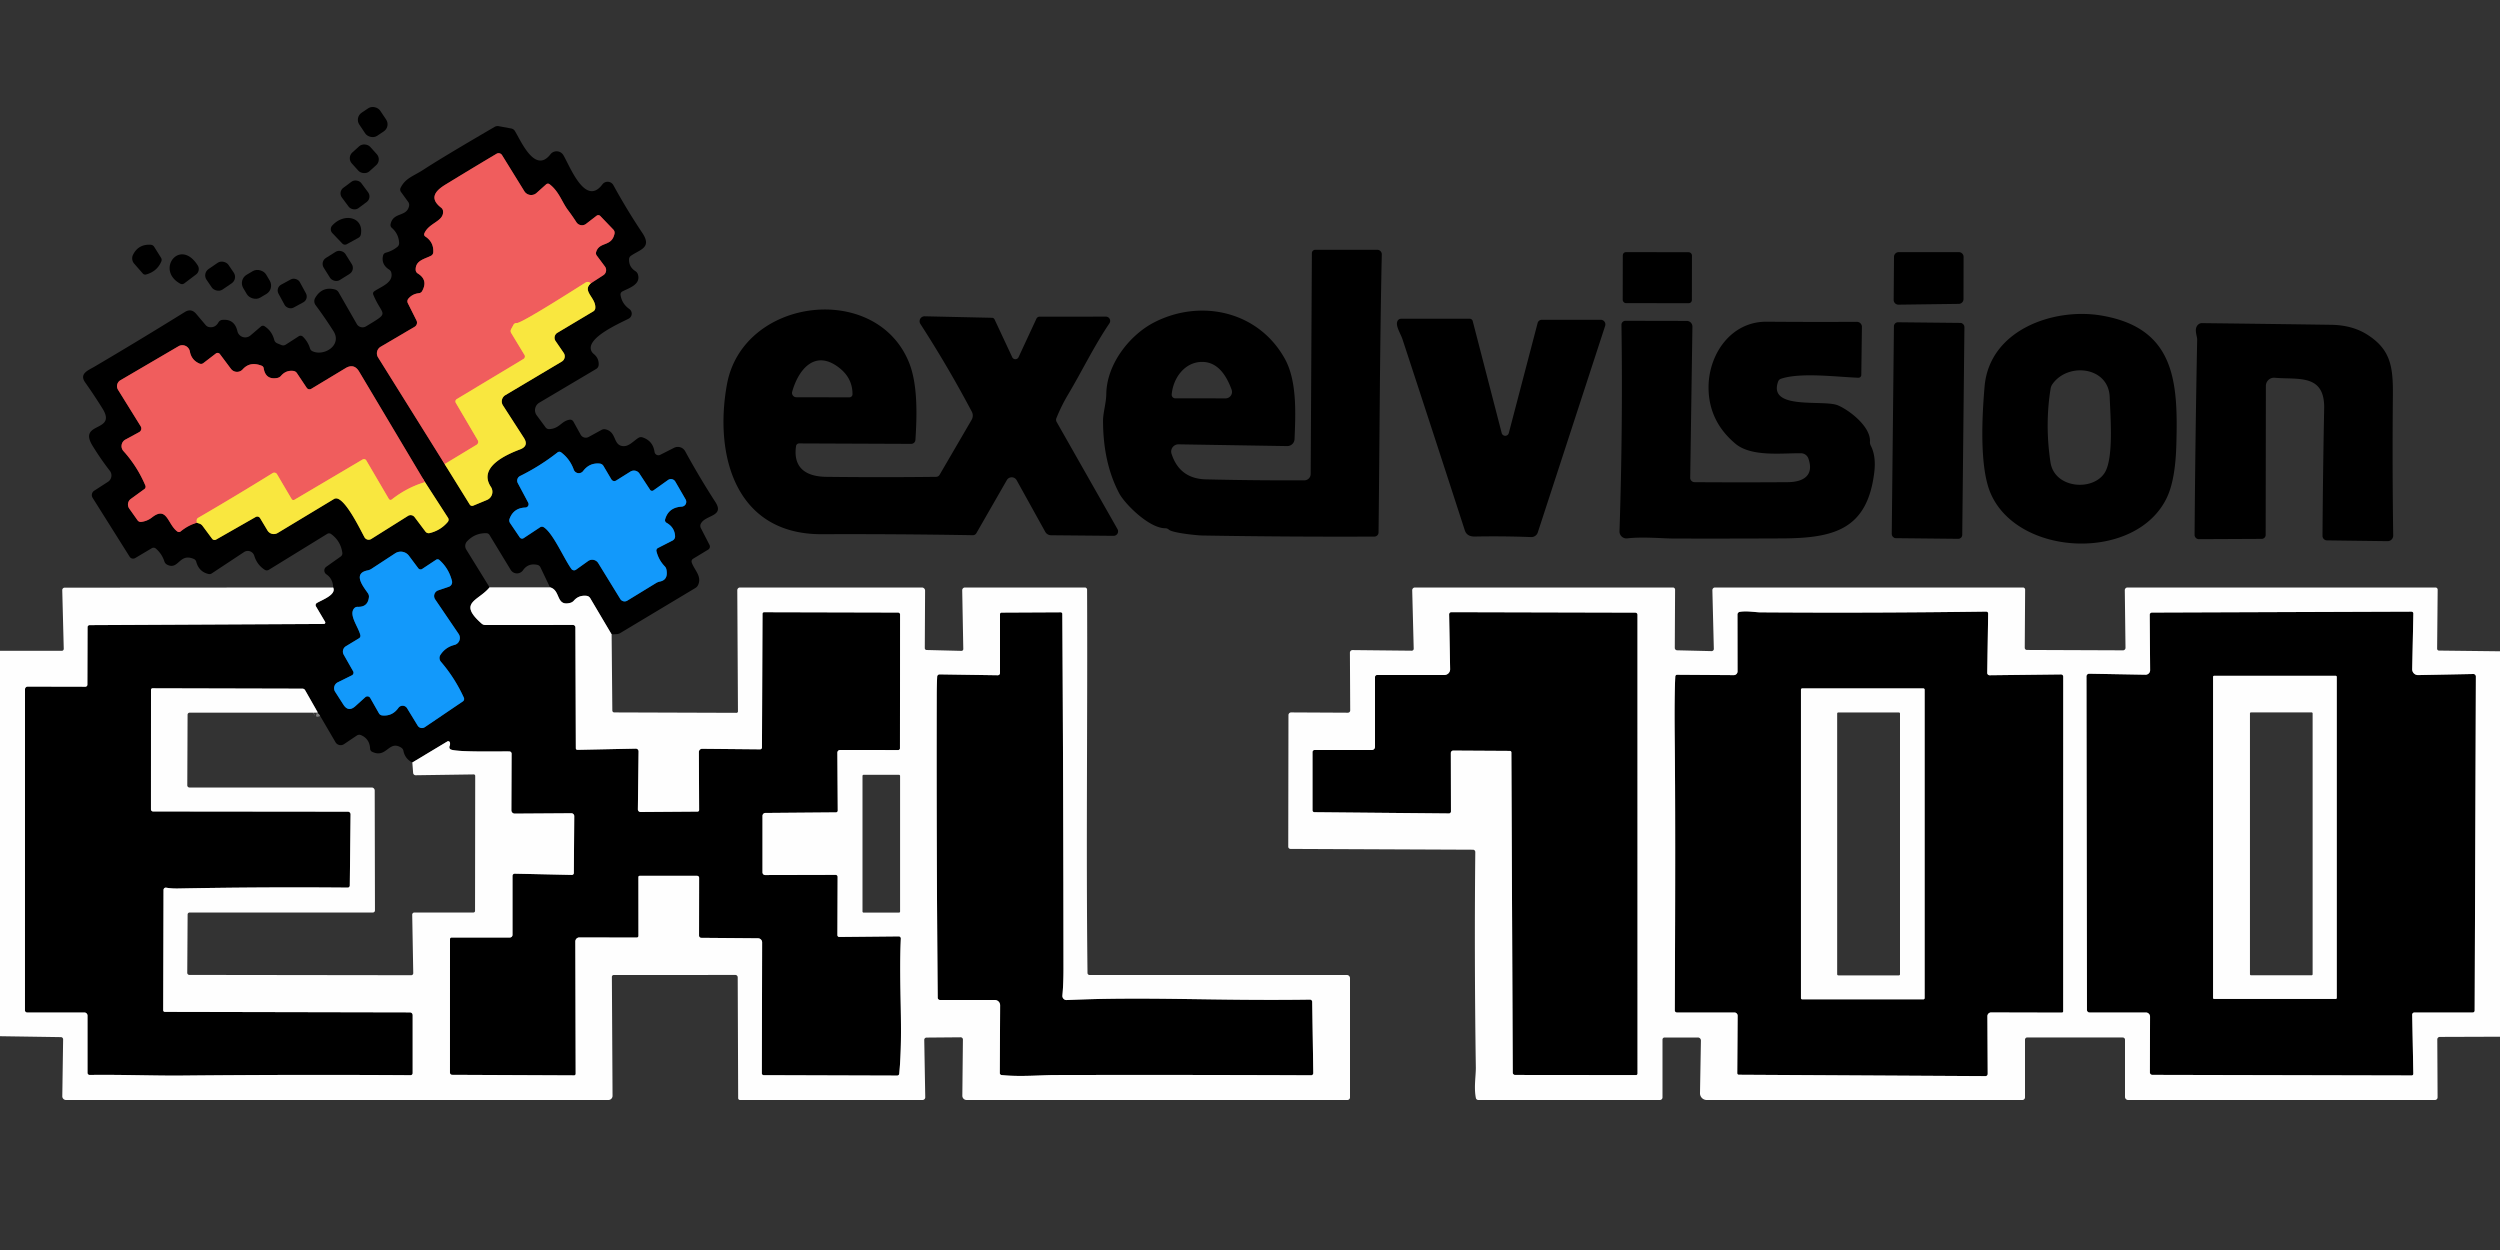 <svg xmlns="http://www.w3.org/2000/svg" viewBox="0 0 600 300"><rect x="0" y="0" width="600" height="300" fill="#333333" stroke="none"/><g fill="none" stroke-width="2"><path stroke="#7f7f7f" d="m146.79 152.25-5.14-8.69a1.17 1.17 0 0 0-.88-.56q-1.86-.2-3.04 1.15a1.78 1.74 12.5 0 1-.87.54c-3.51.92-2.23-3.05-4.86-3.73" vector-effect="non-scaling-stroke"/><path stroke="#7f7f7f" d="M117.5 140.96c-2.73 3.32-7.71 3.6-1.9 8.71a1.3 1.3 0 0 0 .89.33l21.02-.01a.59.59 0 0 1 .59.58l.1 29.01a.38.37 89.3 0 0 .38.38l14.01-.29a.66.66 0 0 1 .67.67l-.17 13.89a.64.64 0 0 0 .64.65l13.69-.1a.38.38 0 0 0 .37-.39l-.06-13.9a.78.77-89.6 0 1 .78-.78l13.91.13a.45.44-89.4 0 0 .45-.45l.13-32.08a.38.38 0 0 1 .38-.38l32.17.08a.47.47 0 0 1 .47.47l-.03 32.12a.41.41 0 0 1-.41.41l-13.97-.01a.64.64 0 0 0-.64.64l.09 13.9a.42.42 0 0 1-.42.43l-16.95.14a.7.7 0 0 0-.69.7v13.57a.63.63 0 0 0 .63.63l16.93-.04a.47.47 0 0 1 .47.47l-.05 13.99a.44.44 0 0 0 .45.44l14.26-.14a.5.5 0 0 1 .51.53c-.51 11.55.6 22.07-.38 32.44a.5.49-86.7 0 1-.49.44l-32.05-.1a.44.44 0 0 1-.44-.45l.07-31.41a.99.99 0 0 0-.98-.99l-13.63-.11a.53.53 0 0 1-.53-.53l.02-13.87a.48.48 0 0 0-.48-.48h-13.8a.29.29 0 0 0-.29.29l.01 14.11a.4.4 0 0 1-.4.41l-13.79-.02a.97.96 90 0 0-.96.97l.08 31.75a.38.37-90 0 1-.37.38l-29.28-.13a.52.52 0 0 1-.52-.52l.01-32.07a.38.37 0 0 1 .38-.37h14a.63.62 90 0 0 .62-.63v-14.16a.53.52-89 0 1 .54-.53l13.7.3a.47.47 0 0 0 .48-.47l.1-13.64a.7.69 0 0 0-.7-.69l-13.59.09a.8.8 0 0 1-.8-.8l.05-13.59a.52.52 0 0 0-.5-.53c-1.98-.06-13.48.25-14.26-.58a.66.66 0 0 1-.12-.72q.18-.4.08-.83a.42.41 68 0 0-.62-.27l-8.4 5.05M76 171.04l.25-.04a.01.01 0 0 0 .01-.02l-3.04-5.34a.73.73 0 0 0-.63-.36l-35.97-.09a.38.38 0 0 0-.38.38l-.01 28.67a.51.51 0 0 0 .51.51l46.77.05a.64.63-90 0 1 .63.64l-.19 17.1a.5.49 0 0 1-.5.49q-20.35-.18-40.7.21-1.62.03-2.87-.2a.55.54-84.6 0 0-.63.53l-.08 28.88a.4.4 0 0 0 .4.4l58.81.12a.66.66 0 0 1 .66.67v13.91a.51.5.6 0 1-.52.5q-27.47-.18-54.95.09c-6.67.06-14.69-.26-22.05-.15a.51.51 0 0 1-.52-.51v-13.73a.75.75 0 0 0-.75-.75H6.5a.51.51 0 0 1-.51-.51L6 165.42a.65.64 0 0 1 .65-.64l13.84.03a.48.48 0 0 0 .48-.48l.04-13.82a.49.49 0 0 1 .48-.48l56.24-.28a.34.34 0 0 0 .29-.52l-2.19-3.7a.59.59 0 0 1 .2-.8c1.18-.73 4.77-1.97 3.93-3.73" vector-effect="non-scaling-stroke"/><path stroke="#7d7420" d="m106.72 111.38 6.02 9.71a.67.67 0 0 0 .83.27l3.3-1.37a2.12 2.12 0 0 0 .95-3.13c-3.13-4.7 3.57-7.71 6.98-9q2.2-.82.92-2.79l-5.01-7.77a1.76 1.75-32 0 1 .58-2.47l13.53-8.05a1.46 1.46 0 0 0 .47-2.08l-1.96-2.86a1.39 1.39 0 0 1 .44-1.97l8.63-5.15a1 .98 77 0 0 .47-.77c.21-2.49-3.24-4.03-1.08-5.95" vector-effect="non-scaling-stroke"/><path stroke="#782f2f" d="m141.79 68 3.01-1.95a1.45 1.45 0 0 0 .38-2.09l-1.96-2.63a.94.93-55.3 0 1-.15-.84c.79-2.59 3.71-1.16 4.41-4.38a1.12 1.11-61 0 0-.29-1.02l-3.12-3.25a.67.67 0 0 0-.89-.06l-2.53 1.95a1.6 1.6 0 0 1-2.32-.41q-.93-1.45-2.01-2.89c-1.47-1.95-2.14-4.47-4.43-6.22a.64.63 42.7 0 0-.81.03l-2.31 2.07a1.93 1.93 0 0 1-2.93-.42l-5.35-8.66a.97.96 58.8 0 0-1.31-.33q-6.14 3.65-12.25 7.39c-2.43 1.49-4.02 3.28-1.04 5.57a1.15 1.13 16.8 0 1 .44.81c.24 2.48-3.4 2.76-4.49 5.36a.6.6 0 0 0 .23.73q2.07 1.36 1.91 3.8a.99.97-12.3 0 1-.54.82c-1.51.79-3.75 1.11-3.68 3.39a1.07 1.05 15.2 0 0 .5.86q2.55 1.56 1.05 4.24a1.01 1-77.5 0 1-.77.5q-1.56.16-2.54 1.32a.99.98-38.9 0 0-.12 1.07l2.08 4.16a1.16 1.15 61.8 0 1-.45 1.51l-8.15 4.79a1.84 1.83-31.3 0 0-.63 2.55l15.99 25.61" vector-effect="non-scaling-stroke"/><path stroke="#f5a24e" d="M141.79 68q-.63-.57-1.24-.19c-2.02 1.25-15.39 9.83-16.52 9.72a.82.8-72.6 0 0-.8.43l-.57 1.06a.92.91-47.1 0 0 .03.9l3.18 5.25a.72.71-31.7 0 1-.24.99l-16 9.62a.66.66 0 0 0-.23.91l5.26 8.96a.8.8 0 0 1-.27 1.09l-7.67 4.64" vector-effect="non-scaling-stroke"/><path stroke="#7d7420" d="m47.25 125.46.6.2a1.57 1.5 79.6 0 1 .77.56l2.29 3.08a.73.72 56.5 0 0 .95.2l9.5-5.42a.79.78 59.2 0 1 1.06.27l1.78 2.97a1.78 1.77-31 0 0 2.43.6l13.51-8.15a1.08 1.06 38.9 0 1 .91-.09c2.2.79 5.26 7.09 6.42 9.25a1.15 1.15 0 0 0 1.62.43l8.82-5.54a1.19 1.19 0 0 1 1.59.29l2.61 3.47a.97.96-25.1 0 0 1 .36q2.63-.63 4.36-2.68a.83.83 0 0 0 .06-.98l-5.53-8.57" vector-effect="non-scaling-stroke"/><path stroke="#782f2f" d="M102 115.71 86.2 89.19q-1.23-2.07-3.29-.82l-8.19 4.94a.82.82 0 0 1-1.12-.25l-2.34-3.51a1.19 1.19 0 0 0-.87-.53q-1.75-.21-2.94 1.17a1.63 1.58 14.7 0 1-.94.53q-2.78.48-3.23-2.36a.74.73 7.3 0 0-.45-.57q-2.81-1.13-4.58.85a1.83 1.83 0 0 1-2.83-.13l-2.65-3.54a.68.68 0 0 0-.96-.13l-3.01 2.31a.89.89 0 0 1-.89.12q-1.95-.81-2.34-2.91a1.84 1.83 69.7 0 0-2.73-1.26L28.9 91.26a1.65 1.64-31.2 0 0-.57 2.29l5.44 8.77a.99.99 0 0 1-.37 1.39l-3.3 1.79a1.78 1.78 0 0 0-.47 2.76q3.33 3.69 5.26 8.28a.7.69 60.9 0 1-.23.83l-3.26 2.37a1.68 1.67 54.4 0 0-.38 2.32l2 2.82a.93.92-21.3 0 0 .87.38q1.46-.19 2.58-1.07c3.65-2.86 3.73 1.65 6.1 3.38a.65.64 42.5 0 0 .79-.03q1.79-1.47 3.89-2.08" vector-effect="non-scaling-stroke"/><path stroke="#f5a24e" d="M102 115.71q-4.3 1.28-7.98 4.17a.47.47 0 0 1-.7-.14l-5.41-9.23a.65.64 59.4 0 0-.88-.23l-16.35 9.66a.5.5 0 0 1-.69-.17l-3.51-5.96a.75.75 0 0 0-1.05-.26q-8.81 5.46-17.88 10.74-.5.29-.3 1.17" vector-effect="non-scaling-stroke"/><path stroke="#094d7e" d="M130.49 126.53c2.25 1.41 4.83 7.5 6.65 10.02a.79.79 0 0 0 1.1.18l2.91-2.08a1.7 1.7 0 0 1 2.43.5l5.29 8.61a1.22 1.21-31.3 0 0 1.67.4l6.9-4.22q.42-.26.9-.36 2.07-.4 1.61-2.85a1.58 1.52 19.1 0 0-.42-.82q-1.47-1.53-1.98-3.61a.69.67-20.8 0 1 .36-.78l3.5-1.79a1.14 1.12 75.2 0 0 .61-1.07q-.13-2.11-2.05-3.19a.71.7-67.8 0 1-.34-.82q.81-2.88 3.99-3.06a1.15 1.15 0 0 0 .93-1.72l-2.48-4.29a1.21 1.21 0 0 0-1.74-.38l-3.51 2.5a.57.56-34.2 0 1-.8-.15l-2.55-3.89a1.59 1.58-32.6 0 0-2.18-.47l-3.42 2.14a.82.81 58.6 0 1-1.14-.28l-1.9-3.22a1.17 1.17 0 0 0-.89-.57q-2.46-.24-3.99 1.79a1.3 1.29-36.3 0 1-2.25-.34q-.92-2.56-3.04-4.15a.7.69-46.1 0 0-.85.02q-4.2 3.29-8.99 5.66a1.25 1.24-27.2 0 0-.55 1.7l2.5 4.7a.8.8 0 0 1-.68 1.17q-2.83.09-3.79 2.7a1.16 1.15 38.2 0 0 .13 1.04l2.32 3.43a.67.67 0 0 0 .92.18l3.96-2.62a.8.79-45.3 0 1 .86-.01M105.71 157.16q1.2-1.83 3.34-2.37a1.73 1.73 0 0 0 1.02-2.65l-5.63-8.29a1.43 1.43 0 0 1 .72-2.16l2.54-.86a1.18 1.18 0 0 0 .77-1.42q-.79-3.03-3.02-5.01a.66.65 48.6 0 0-.79-.06l-3.34 2.21a.69.69 0 0 1-.93-.16l-2.25-3.01a2.45 2.45 0 0 0-3.3-.58l-5.67 3.71q-.44.29-.96.39c-3.72.74-.87 4.05.1 5.5a1.4 1.38 31.7 0 1 .23.94q-.26 2.39-2.69 2.3a1.08 1.08 0 0 0-.85.36c-1.38 1.58 1.06 4.52 1.49 6.46a.68.68 0 0 1-.31.72l-3.17 1.92a1.5 1.5 0 0 0-.52 2.02l2.26 3.98a.7.7 0 0 1-.3.98l-3.39 1.68a1.58 1.58 0 0 0-.63 2.26l1.98 3.09q1.2 1.88 2.87.38l2.39-2.16a.77.77 0 0 1 1.19.19l2.09 3.68a1.02 1-11.1 0 0 .76.5q2.43.26 3.9-1.8a1.25 1.25 0 0 1 2.09.08l2.55 4.18a1.2 1.2 0 0 0 1.69.37l9.14-6.19a.71.7 61.1 0 0 .25-.88q-2.15-4.73-5.52-8.65a1.38 1.37 41.7 0 1-.1-1.65" vector-effect="non-scaling-stroke"/><path stroke="#7f7f7f" d="M225.51 161.85a.58.58 0 0 0-.59.55q-.1 1.94-.11 4.36-.08 36.31.24 72.68a.56.56 0 0 0 .56.56h13.15a1.27 1.27 0 0 1 1.27 1.27l-.08 16.26a.47.47 0 0 0 .42.48c4.3.48 9.78 0 12.75 0q30.75-.07 61.55.06a.52.51 90 0 0 .52-.53l-.26-17.11a.54.54 0 0 0-.54-.53c-23.59.33-38.9-.76-58.37.11a.99.98 1 0 1-1.04-1.07q.27-3.06.26-6.44-.03-42.6-.28-85.16a.39.39 0 0 0-.39-.39l-14.21.07a.37.37 0 0 0-.36.37v14.14a.53.53 0 0 1-.54.53l-13.95-.21M362.73 180.57l.33 76.86a.56.56 0 0 0 .56.56l29.03.03a.36.36 0 0 0 .36-.36L393 147.55a.52.52 0 0 0-.52-.52l-44.17-.11a.52.52 0 0 0-.52.52l.24 13.16a1.38 1.38 0 0 1-1.38 1.4H330.5a.5.5 0 0 0-.5.5v16.75a.75.75 0 0 1-.75.75H315.5a.5.5 0 0 0-.5.5v13.96a.47.46 90 0 0 .46.47l32.29.3a.48.48 0 0 0 .48-.48l-.03-14.03a.58.58 0 0 1 .58-.58l13.6.08a.35.35 0 0 1 .35.35M494.64 161.86l-17.14.2a.56.55.5 0 1-.56-.56l.22-14.26a.46.45.6 0 0-.46-.46q-27.09.37-54.18.18c-1.25 0-3.29-.42-5-.11a.65.65 0 0 0-.53.64l.02 13.65a.9.89 0 0 1-.9.89l-13.61-.09a.43.43 0 0 0-.43.4q-.25 4.82-.14 14.97.22 19.03.02 65.19a.5.49 90 0 0 .49.5h13.82a.77.77 0 0 1 .77.77l-.09 13.79a.38.37-90 0 0 .37.38l59.21.33a.53.53 0 0 0 .53-.53l-.07-13.86a.89.88-.3 0 1 .89-.89l16.98.04a.32.32 0 0 0 .32-.32l.01-80.32a.53.53 0 0 0-.54-.53M593.6 161.76l-13.25.26a1.39 1.39 0 0 1-1.42-1.42l.28-13.35a.46.45.6 0 0-.46-.46l-62.29.22a.54.53-.6 0 0-.53.53l.1 13.29a1.09 1.09 0 0 1-1.11 1.1l-13.51-.24a.65.65 0 0 0-.66.65l.12 80.06a.61.6 89.5 0 0 .6.6h13.54a1 1 0 0 1 1 1.01l-.04 13.36a.59.59 0 0 0 .59.6l62.24.14a.4.4 0 0 0 .4-.41l-.27-14.16a.53.53 0 0 1 .53-.54h14a.46.46 0 0 0 .46-.46l.29-80.19a.6.59-.5 0 0-.61-.59" vector-effect="non-scaling-stroke"/><path stroke="#7f7f7f" d="M461.91 165.52a.3.3 0 0 0-.3-.3h-29.08a.3.3 0 0 0-.3.3v74.02a.3.3 0 0 0 .3.3h29.08a.3.3 0 0 0 .3-.3v-74.02M560.82 162.45a.26.26 0 0 0-.26-.26H531.4a.26.26 0 0 0-.26.26v77.04a.26.26 0 0 0 .26.26h29.16a.26.26 0 0 0 .26-.26v-77.04" vector-effect="non-scaling-stroke"/></g><rect width="6.02" height="6.68" x="-3.01" y="-3.34" rx="2.05" transform="rotate(-33.8 92.927 -132.562)"/><path d="m146.79 152.25-5.14-8.69a1.17 1.17 0 0 0-.88-.56q-1.86-.2-3.04 1.15a1.78 1.74 12.5 0 1-.87.54c-3.51.92-2.23-3.05-4.86-3.73l-2.31-4.83a1.05 1.04-6.6 0 0-.71-.56q-2.22-.49-3.46 1.29a1.76 1.76 0 0 1-2.95-.09l-5.09-8.38a.87.87 0 0 0-.71-.42q-2.77-.08-4.67 1.95a1.62 1.62 0 0 0-.2 1.97l5.6 9.07c-2.73 3.32-7.71 3.6-1.9 8.71a1.3 1.3 0 0 0 .89.33l21.02-.01a.59.59 0 0 1 .59.58l.1 29.01a.38.37 89.3 0 0 .38.38l14.01-.29a.66.66 0 0 1 .67.67l-.17 13.89a.64.64 0 0 0 .64.65l13.69-.1a.38.38 0 0 0 .37-.39l-.06-13.9a.78.77-89.6 0 1 .78-.78l13.91.13a.45.44-89.4 0 0 .45-.45l.13-32.08a.38.38 0 0 1 .38-.38l32.17.08a.47.47 0 0 1 .47.47l-.03 32.12a.41.41 0 0 1-.41.41l-13.97-.01a.64.64 0 0 0-.64.64l.09 13.9a.42.42 0 0 1-.42.43l-16.95.14a.7.7 0 0 0-.69.7v13.57a.63.63 0 0 0 .63.63l16.93-.04a.47.47 0 0 1 .47.47l-.05 13.99a.44.44 0 0 0 .45.44l14.26-.14a.5.5 0 0 1 .51.53c-.51 11.55.6 22.07-.38 32.44a.5.49-86.7 0 1-.49.44l-32.05-.1a.44.44 0 0 1-.44-.45l.07-31.41a.99.99 0 0 0-.98-.99l-13.63-.11a.53.53 0 0 1-.53-.53l.02-13.87a.48.48 0 0 0-.48-.48h-13.8a.29.29 0 0 0-.29.29l.01 14.11a.4.4 0 0 1-.4.41l-13.79-.02a.97.96 90 0 0-.96.97l.08 31.75a.38.37-90 0 1-.37.38l-29.28-.13a.52.52 0 0 1-.52-.52l.01-32.07a.38.37 0 0 1 .38-.37h14a.63.62 90 0 0 .62-.63v-14.16a.53.52-89 0 1 .54-.53l13.7.3a.47.47 0 0 0 .48-.47l.1-13.64a.7.69 0 0 0-.7-.69l-13.59.09a.8.8 0 0 1-.8-.8l.05-13.59a.52.52 0 0 0-.5-.53c-1.98-.06-13.48.25-14.26-.58a.66.66 0 0 1-.12-.72q.18-.4.08-.83a.42.41 68 0 0-.62-.27l-8.4 5.05q-1.76-.89-2.14-2.81a1.16 1.14-80.2 0 0-.52-.75c-3.03-1.92-3.48 2.69-7.01.98a.84.82-79.2 0 1-.46-.7q-.1-2.39-2.19-3.29a1.05 1.04-50.4 0 0-1.01.1l-3.06 2.06a1.44 1.43-32.2 0 1-2.05-.46l-3.83-6.55a1.07 1.06 87.8 0 0-.44-.41l-.25-.13.25-.04a.01.01 0 0 0 .01-.02l-3.04-5.34a.73.73 0 0 0-.63-.36l-35.97-.09a.38.38 0 0 0-.38.38l-.01 28.67a.51.51 0 0 0 .51.51l46.77.05a.64.63-90 0 1 .63.64l-.19 17.1a.5.49 0 0 1-.5.49q-20.35-.18-40.7.21-1.62.03-2.87-.2a.55.54-84.6 0 0-.63.53l-.08 28.88a.4.4 0 0 0 .4.4l58.81.12a.66.66 0 0 1 .66.67v13.91a.51.5.6 0 1-.52.5q-27.47-.18-54.95.09c-6.67.06-14.69-.26-22.05-.15a.51.51 0 0 1-.52-.51v-13.73a.75.75 0 0 0-.75-.75H6.5a.51.51 0 0 1-.51-.51L6 165.42a.65.64 0 0 1 .65-.64l13.84.03a.48.48 0 0 0 .48-.48l.04-13.82a.49.49 0 0 1 .48-.48l56.24-.28a.34.34 0 0 0 .29-.52l-2.19-3.7a.59.59 0 0 1 .2-.8c1.18-.73 4.77-1.97 3.93-3.73q-.05-2.09-1.64-3.17a1.1 1.09 44.5 0 1-.02-1.8l3.47-2.46a.95.93-22.4 0 0 .39-.91q-.4-2.82-2.69-4.49a.84.83 47.1 0 0-.94-.04l-14.02 8.63a.93.93 0 0 1-.99-.02q-1.83-1.19-2.5-3.37a1.62 1.62 0 0 0-2.44-.88l-7.76 5.13a.98.95 34 0 1-.77.14q-2.31-.53-2.96-2.96a.98.97 4.7 0 0-.55-.64c-3.57-1.56-3.64 2.77-6.43 1.36a1.34 1.32-85.7 0 1-.66-.78q-.59-1.83-2.04-3.08a.84.84 0 0 0-.98-.09l-3.99 2.37a.98.97-31.2 0 1-1.32-.32l-8.89-14.14a1.25 1.24-32.6 0 1 .38-1.71l3.3-2.13a1.82 1.82 0 0 0 .45-2.65q-2.28-2.94-4.19-6.08c-3.51-5.77 6.03-3.1 2.42-8.88q-1.98-3.18-4.15-6.25c-1.5-2.11.76-2.91 2.2-3.76q10.69-6.29 21.71-13.13 1.55-.96 2.73.43l2.29 2.71a1.42 1.36 72.7 0 0 .87.48q1.42.21 2.19-1.14a1.22 1.19-76.8 0 1 .94-.6q2.92-.26 3.61 2.72a1.93 1.92-26.7 0 0 3.12 1.03l2.55-2.18a.71.7-48.1 0 1 .83-.05q1.78 1.14 2.34 3.29a1.24 1.23-86.6 0 0 .72.82l1.02.42a1.11 1.11 0 0 0 1.01-.1l3.13-2.02a.8.79-38.9 0 1 .99.1q1.22 1.19 1.72 2.84a1.07 1.06 4 0 0 .57.65c2.78 1.31 7.22-1.44 5.04-4.84q-2.1-3.3-4.27-6.21a1.59 1.58-48.4 0 1-.1-1.75q1.65-2.81 4.72-2.02a1.48 1.43 81.6 0 1 .9.69l4.35 7.59a1.6 1.6 0 0 0 2.22.58c6.01-3.62 3.96-2.26 1.74-7.63a.65.65 0 0 1 .22-.77c1.6-1.13 4.69-2.06 4.11-4.51a1.21 1.19 10.3 0 0-.5-.71q-1.99-1.27-1.47-3.4a.92.9 89.6 0 1 .64-.66q1.56-.4 2.81-1.42a1.12 1.12 0 0 0 .4-.92q-.1-2.17-1.76-3.63a.92.89-63.9 0 1-.29-.89c.65-2.99 3.88-1.64 4.44-4.36a1.23 1.22 33 0 0-.21-.97l-1.74-2.4a.97.94 40.4 0 1-.09-.98c1.18-2.36 3.06-2.78 5.4-4.3q4.69-3.06 17.18-10.33a1.43 1.42-54.9 0 1 .96-.17l3.02.56a1.28 1.27-10.8 0 1 .86.58c1.39 2.2 4.8 10.45 8.54 5.62a1.88 1.88 0 0 1 3.09.17c1.51 2.47 5.25 12.56 9.38 7.05a1.57 1.57 0 0 1 2.64.18q3.28 5.98 6.94 11.45c2.39 3.58-.51 3.96-2.73 5.5a1.07 1.05 73.9 0 0-.45.83q-.06 1.85 1.53 2.86a1.44 1.41-82.2 0 1 .61.82c.74 2.46-2.35 3.29-3.78 4.07a.81.79 71.1 0 0-.4.83q.32 2.1 2.11 3.36a1.36 1.36 0 0 1-.16 2.32c-2.28 1.17-10.09 4.56-9.01 7.61a1.93 1.91-80.6 0 0 .58.82q1.34 1.07 1.23 2.69a1.19 1.18-13.7 0 1-.58.94l-13.68 8.11a2.09 2.08-33.7 0 0-.61 3.03l2.14 2.9a1.02 1.01 70.4 0 0 .85.41c2.5-.11 2.89-1.93 4.89-2.26a.9.88-18.9 0 1 .92.44l1.74 3.14a1.42 1.41-28.7 0 0 1.93.56l3.08-1.69a1.36 1.36 0 0 1 .99-.13c2.73.64 1.72 3.84 4.2 4.02 1.42.1 2.45-1.21 3.67-1.98a1.17 1.16 37.8 0 1 .98-.12q2.5.82 2.89 3.49a.94.94 0 0 0 1.36.7l3.32-1.68a2 2 0 0 1 2.67.82q3.45 6.31 7.26 12.2c2.28 3.54-2.5 3.04-3.52 5.23a1.17 1.14 44.4 0 0 .02 1l2.08 4.05a.86.85 61.1 0 1-.32 1.13l-3.63 2.2a.75.75 0 0 0-.32.87c.59 1.8 2.5 3.28 1.54 5.41a1.69 1.64 87.9 0 1-.66.73l-17.99 10.79q-.44.27-.95.29zm-40.07-40.87 6.02 9.71a.67.67 0 0 0 .83.27l3.3-1.37a2.12 2.12 0 0 0 .95-3.13c-3.13-4.7 3.57-7.71 6.98-9q2.2-.82.92-2.79l-5.01-7.77a1.76 1.75-32 0 1 .58-2.47l13.53-8.05a1.46 1.46 0 0 0 .47-2.08l-1.96-2.86a1.39 1.39 0 0 1 .44-1.97l8.63-5.15a1 .98 77 0 0 .47-.77c.21-2.49-3.24-4.03-1.08-5.95l3.01-1.95a1.45 1.45 0 0 0 .38-2.09l-1.96-2.63a.94.93-55.3 0 1-.15-.84c.79-2.59 3.71-1.16 4.41-4.38a1.12 1.11-61 0 0-.29-1.02l-3.12-3.25a.67.67 0 0 0-.89-.06l-2.53 1.95a1.6 1.6 0 0 1-2.32-.41q-.93-1.45-2.01-2.89c-1.47-1.95-2.14-4.47-4.43-6.22a.64.63 42.7 0 0-.81.03l-2.31 2.07a1.93 1.93 0 0 1-2.93-.42l-5.35-8.66a.97.96 58.8 0 0-1.31-.33q-6.14 3.65-12.25 7.39c-2.43 1.49-4.02 3.28-1.04 5.57a1.15 1.13 16.8 0 1 .44.81c.24 2.48-3.4 2.76-4.49 5.36a.6.6 0 0 0 .23.73q2.07 1.36 1.91 3.8a.99.97-12.3 0 1-.54.82c-1.51.79-3.75 1.11-3.68 3.39a1.07 1.05 15.2 0 0 .5.86q2.55 1.56 1.05 4.24a1.01 1-77.5 0 1-.77.5q-1.56.16-2.54 1.32a.99.98-38.9 0 0-.12 1.07l2.08 4.16a1.16 1.15 61.8 0 1-.45 1.51l-8.15 4.79a1.84 1.83-31.3 0 0-.63 2.55zm-59.47 14.08.6.2a1.57 1.5 79.6 0 1 .77.56l2.29 3.08a.73.72 56.5 0 0 .95.2l9.5-5.42a.79.78 59.2 0 1 1.06.27l1.78 2.97a1.78 1.77-31 0 0 2.43.6l13.51-8.15a1.08 1.06 38.9 0 1 .91-.09c2.2.79 5.26 7.09 6.42 9.25a1.15 1.15 0 0 0 1.62.43l8.82-5.54a1.19 1.19 0 0 1 1.59.29l2.61 3.47a.97.96-25.1 0 0 1 .36q2.63-.63 4.36-2.68a.83.83 0 0 0 .06-.98l-5.53-8.57-15.8-26.52q-1.23-2.07-3.29-.82l-8.19 4.94a.82.82 0 0 1-1.12-.25l-2.34-3.51a1.19 1.19 0 0 0-.87-.53q-1.75-.21-2.94 1.17a1.63 1.58 14.7 0 1-.94.53q-2.78.48-3.23-2.36a.74.73 7.3 0 0-.45-.57q-2.81-1.13-4.58.85a1.83 1.83 0 0 1-2.83-.13l-2.65-3.54a.68.68 0 0 0-.96-.13l-3.01 2.31a.89.89 0 0 1-.89.12q-1.95-.81-2.34-2.91a1.84 1.83 69.7 0 0-2.73-1.26L28.9 91.26a1.65 1.64-31.2 0 0-.57 2.29l5.44 8.77a.99.99 0 0 1-.37 1.39l-3.3 1.79a1.78 1.78 0 0 0-.47 2.76q3.33 3.69 5.26 8.28a.7.69 60.9 0 1-.23.83l-3.26 2.37a1.68 1.67 54.4 0 0-.38 2.32l2 2.82a.93.92-21.3 0 0 .87.38q1.46-.19 2.58-1.07c3.65-2.86 3.73 1.65 6.1 3.38a.65.64 42.5 0 0 .79-.03q1.79-1.47 3.89-2.08m83.24 1.07c2.25 1.41 4.83 7.5 6.65 10.02a.79.79 0 0 0 1.1.18l2.91-2.08a1.7 1.7 0 0 1 2.43.5l5.29 8.61a1.22 1.21-31.3 0 0 1.67.4l6.9-4.22q.42-.26.9-.36 2.07-.4 1.61-2.85a1.58 1.52 19.1 0 0-.42-.82q-1.47-1.53-1.98-3.61a.69.67-20.8 0 1 .36-.78l3.5-1.79a1.14 1.12 75.2 0 0 .61-1.07q-.13-2.11-2.05-3.19a.71.7-67.8 0 1-.34-.82q.81-2.88 3.99-3.06a1.15 1.15 0 0 0 .93-1.72l-2.48-4.29a1.21 1.21 0 0 0-1.74-.38l-3.51 2.5a.57.56-34.2 0 1-.8-.15l-2.55-3.89a1.59 1.58-32.6 0 0-2.18-.47l-3.42 2.14a.82.81 58.6 0 1-1.14-.28l-1.9-3.22a1.17 1.17 0 0 0-.89-.57q-2.46-.24-3.99 1.79a1.3 1.29-36.3 0 1-2.25-.34q-.92-2.56-3.04-4.15a.7.69-46.1 0 0-.85.02q-4.2 3.29-8.99 5.66a1.25 1.24-27.2 0 0-.55 1.7l2.5 4.7a.8.8 0 0 1-.68 1.17q-2.83.09-3.79 2.7a1.16 1.15 38.2 0 0 .13 1.04l2.32 3.43a.67.67 0 0 0 .92.18l3.96-2.62a.8.79-45.3 0 1 .86-.01m-24.78 30.63q1.2-1.83 3.34-2.37a1.73 1.73 0 0 0 1.02-2.65l-5.63-8.29a1.43 1.43 0 0 1 .72-2.16l2.54-.86a1.18 1.18 0 0 0 .77-1.42q-.79-3.03-3.02-5.01a.66.65 48.6 0 0-.79-.06l-3.34 2.21a.69.69 0 0 1-.93-.16l-2.25-3.01a2.45 2.45 0 0 0-3.3-.58l-5.67 3.71q-.44.29-.96.39c-3.72.74-.87 4.05.1 5.5a1.4 1.38 31.7 0 1 .23.94q-.26 2.39-2.69 2.3a1.08 1.08 0 0 0-.85.36c-1.38 1.58 1.06 4.52 1.49 6.46a.68.68 0 0 1-.31.72l-3.17 1.92a1.5 1.5 0 0 0-.52 2.02l2.26 3.98a.7.7 0 0 1-.3.98l-3.39 1.68a1.58 1.58 0 0 0-.63 2.26l1.98 3.09q1.2 1.88 2.87.38l2.39-2.16a.77.77 0 0 1 1.19.19l2.09 3.68a1.02 1-11.1 0 0 .76.5q2.43.26 3.9-1.8a1.25 1.25 0 0 1 2.09.08l2.55 4.18a1.2 1.2 0 0 0 1.69.37l9.14-6.19a.71.7 61.1 0 0 .25-.88q-2.15-4.73-5.52-8.65a1.38 1.37 41.7 0 1-.1-1.65"/><rect width="5.94" height="6.1" x="-2.97" y="-3.05" rx="1.86" transform="rotate(-42.1 93.226 -94.53)"/><rect width="5.8" height="6.08" x="-2.9" y="-3.04" rx="1.66" transform="rotate(-36.6 113.325 -105.42)"/><path d="M79.74 54.12c2.89-3.17 7.64-1.99 6.86 2.16a1.15 1.14-9 0 1-.59.8l-2.78 1.53a.9.89 53.6 0 1-1.08-.17l-2.39-2.5a1.33 1.33 0 0 1-.02-1.82M31.92 61.16q1.29-2.6 4.25-2.42a1.05 1.05 0 0 1 .83.49l1.64 2.62a.98.96-50.7 0 1 .08.89q-1.02 2.42-3.67 3.14a.77.75 61.4 0 1-.78-.24l-2.07-2.37a1.93 1.92-52.6 0 1-.28-2.11M314.85 60.76a.82.82 0 0 1 .82-.81h14.87a1.09 1.09 0 0 1 1.09 1.12c-.48 22.21-.52 44.48-.78 66.72a1 1 0 0 1-1 .99q-20.44.09-41.32-.26c-1.09-.01-7.14-.6-8.01-1.41a1.24 1.21-22.8 0 0-.84-.33c-3.87.03-9.72-5.83-11.07-8.38q-3.88-7.35-3.88-17.47c0-1.85.75-4.17.78-6.37.1-7.32 5.79-14.31 11.59-17.24 11.1-5.64 24.89-2.65 31.24 8.75 2.99 5.35 2.6 13.23 2.35 19.31a1.75 1.74 1.5 0 1-1.78 1.68l-26.06-.42a1.74 1.73-8.5 0 0-1.68 2.27q1.94 6 8.28 6.14 11.88.28 23.6.23a1.52 1.52 0 0 0 1.51-1.51zm-26.19 26.1c-4.28-.09-7.11 3.84-7.45 7.8a.87.86-87.6 0 0 .86.94l12.07.01a1.55 1.55 0 0 0 1.45-2.08c-1.16-3.19-3.17-6.58-6.93-6.67"/><rect width="6.16" height="6.26" x="-3.08" y="-3.13" rx="1.69" transform="rotate(-32.1 151.448 -108.97)"/><rect width="16.6" height="12.24" x="-8.3" y="-6.12" rx=".75" transform="rotate(.1 -37983.018 227932.955)"/><path d="M455.7 60.51h14.42a1.14 1.14 0 0 1 1.14 1.14l-.02 10.15a1.14 1.14 0 0 1-1.12 1.13l-14.49.19a1.14 1.14 0 0 1-1.15-1.15l.08-10.33a1.14 1.14 0 0 1 1.14-1.13M43.27 68.09c-6.02-3.3-.1-11.12 4.18-4.4a1.63 1.63 0 0 1-.39 2.18l-2.83 2.14a.9.88-49.2 0 1-.96.08"/><rect width="6.36" height="5.96" x="-3.18" y="-2.98" rx="1.85" transform="rotate(-34.3 133.805 -52.457)"/><rect width="6.38" height="6.38" x="-3.19" y="-3.19" rx="2.33" transform="rotate(-30.6 155.52 -78.388)"/><rect width="5.82" height="6.26" x="-2.91" y="-3.13" rx="1.58" transform="rotate(-28.5 173.744 -102.849)"/><path d="M242.94 85.74a.84.83-45.1 0 0 1.51-.01l4.29-9.24a.85.83-77.1 0 1 .76-.49l15.92-.01a1.03 1.03 0 0 1 .85 1.6c-3.74 5.53-6.53 11.39-9.95 17.13q-1.61 2.71-2.79 5.65a1.05 1.04-49 0 0 .06.89l14.61 25.73a1.08 1.07 75.4 0 1-.94 1.61l-15.03-.14a1.6 1.58 75.7 0 1-1.37-.82l-6.87-12.4a1.35 1.35 0 0 0-2.35-.01l-7.31 12.73a.97.96 14.9 0 1-.86.49q-18.17-.31-36.21-.24c-20.8.09-25.89-19-22.79-35.97 3.82-20.88 35.83-24.77 43.71-5.2 2.09 5.2 1.91 12.61 1.52 18.54a1.02 1.01 1.8 0 1-1.02.95l-26.89-.11a.75.74 4 0 0-.74.64c-.75 5.21 2.35 7.32 7.24 7.38q13.18.16 26.38 0a.99.98-75.5 0 0 .84-.5l7.69-13.2a2.02 1.99-44.1 0 0 .04-1.93Q227.52 88 220.89 77.74a1.19 1.19 0 0 1 1.03-1.83l16.18.36a.67.67 0 0 1 .6.4zm-41.48 2.57c-5.89-4.64-9.86.42-11.34 5.72a1.04 1.04 0 0 0 1 1.31l12.74.02a.74.74 0 0 0 .74-.74q.02-3.82-3.14-6.31M476.3 92.76c1.17-13.62 16.59-18.95 27.98-17.04 17.94 3 18.46 16.19 18.04 31.1q-.23 8.23-2.22 12.5c-7.26 15.55-35.73 14.42-42.35-.92-2.75-6.37-2.03-18.88-1.45-25.64m16.32-.62a2.68 2.65 67.8 0 0-.48 1.16q-1.38 8.59-.03 17.63c.96 6.4 10.36 7.04 13.09 2.41 2.11-3.56 1.28-13.64 1.13-18.02-.24-7.31-9.96-8.43-13.71-3.18M362.11 103.94l6.92-26.42a1.03 1.03 0 0 1 1-.77h14.16a1.11 1.1-81.3 0 1 1.05 1.44l-16.17 49.59a1.62 1.62 0 0 1-1.61 1.12q-6.77-.26-13.46-.13-1.95.05-2.45-1.5-7.43-22.93-14.95-45.84c-.47-1.43-1.87-3.42-1.12-4.52a.95.94 17 0 1 .78-.41h16.48a.75.73 82.2 0 1 .71.55l6.96 26.89a.88.88 0 0 0 1.7 0M434.02 110.06a1.9 1.9 0 0 0-1.78-1.28c-4.61-.05-11.92.92-15.74-2.29q-6.42-5.4-6.45-13.46c-.03-7.98 5.38-15.9 13.97-15.82q10.92.09 21.63.03a1.21 1.2.2 0 1 1.21 1.21l-.15 11.54a.68.68 0 0 1-.7.67c-5.14-.19-13.92-1.34-18.6.25a1.08 1.05-.2 0 0-.65.64c-2.56 6.99 10.92 4.28 14.33 5.73 2.81 1.19 7.92 5.15 7.7 8.73a1.86 1.83 33.6 0 0 .2.95q1.31 2.55.83 6.44c-1.68 13.71-9.69 15.77-22.2 15.82q-12.89.06-25.8.03c-2.71 0-7.51-.48-11.27-.04a1.67 1.67 0 0 1-1.87-1.71q.82-24.77.47-49.54a.96.95-.6 0 1 .96-.97l14.72.03a1.36 1.35-89.6 0 1 1.35 1.38l-.53 36.26a1.05 1.04.8 0 0 1.04 1.06q11.11.08 22.4 0c3.65-.03 6.36-1.55 4.93-5.66"/><rect width="16.92" height="51.82" x="-8.46" y="-25.91" rx=".95" transform="rotate(.6 -9635.828 44239.676)"/><path d="M557.8 98.02c.16-8.42-6.33-6.84-11.86-7.36a1.96 1.96 0 0 0-2.13 1.94l-.05 35.78a.95.95 0 0 1-.95.95l-15.07.07a1.04 1.04 0 0 1-1.04-1.05q.17-23.39.62-46.84c.02-.91-.88-2.63.28-3.64a1.31 1.3-64.7 0 1 .88-.32q15.51.18 31.01.4 5.08.08 8.67 2.37c5.67 3.61 6.2 7.81 6.13 14.69q-.16 16.9.08 33.51a1.34 1.34 0 0 1-1.35 1.36l-14.55-.19a1.09 1.08-89.7 0 1-1.07-1.09q.1-15.27.4-30.58M225.51 161.85l13.95.21a.53.53 0 0 0 .54-.53v-14.14a.37.37 0 0 1 .36-.37l14.21-.07a.39.39 0 0 1 .39.39q.25 42.56.28 85.16.01 3.38-.26 6.44a.99.98 1 0 0 1.04 1.07c19.47-.87 34.78.22 58.37-.11a.54.54 0 0 1 .54.53l.26 17.11a.52.51 90 0 1-.52.53q-30.8-.13-61.55-.06c-2.97 0-8.45.48-12.75 0a.47.47 0 0 1-.42-.48l.08-16.26a1.27 1.27 0 0 0-1.27-1.27h-13.15a.56.56 0 0 1-.56-.56q-.32-36.37-.24-72.68.01-2.42.11-4.36a.58.58 0 0 1 .59-.55M362.38 180.22l-13.6-.08a.58.58 0 0 0-.58.58l.03 14.03a.48.48 0 0 1-.48.48l-32.29-.3a.47.46-90 0 1-.46-.47V180.5a.5.5 0 0 1 .5-.5h13.75a.75.75 0 0 0 .75-.75V162.5a.5.5 0 0 1 .5-.5h16.15a1.38 1.38 0 0 0 1.38-1.4l-.24-13.16a.52.52 0 0 1 .52-.52l44.17.11a.52.52 0 0 1 .52.52l.01 110.11a.36.36 0 0 1-.36.36l-29.03-.03a.56.56 0 0 1-.56-.56l-.33-76.86a.35.35 0 0 0-.35-.35M494.64 161.86a.53.53 0 0 1 .54.53l-.01 80.32a.32.32 0 0 1-.32.32l-16.98-.04a.89.88-.3 0 0-.89.89l.07 13.86a.53.53 0 0 1-.53.53l-59.21-.33a.38.37 90 0 1-.37-.38l.09-13.79a.77.77 0 0 0-.77-.77h-13.82a.5.49 90 0 1-.49-.5q.2-46.16-.02-65.19-.11-10.15.14-14.97a.43.43 0 0 1 .43-.4l13.61.09a.9.89 0 0 0 .9-.89l-.02-13.65a.65.65 0 0 1 .53-.64c1.71-.31 3.75.11 5 .11q27.09.19 54.18-.18a.46.45.6 0 1 .46.46l-.22 14.26a.56.55.5 0 0 .56.56zm-32.73 3.66a.3.3 0 0 0-.3-.3h-29.08a.3.3 0 0 0-.3.3v74.02a.3.3 0 0 0 .3.3h29.08a.3.3 0 0 0 .3-.3zM593.6 161.76a.6.59-.5 0 1 .61.59l-.29 80.19a.46.46 0 0 1-.46.46h-14a.53.53 0 0 0-.53.54l.27 14.16a.4.4 0 0 1-.4.41l-62.24-.14a.59.59 0 0 1-.59-.6l.04-13.36a1 1 0 0 0-1-1.01h-13.54a.61.6 89.5 0 1-.6-.6l-.12-80.06a.65.65 0 0 1 .66-.65l13.51.24a1.09 1.09 0 0 0 1.11-1.1l-.1-13.29a.54.53-.6 0 1 .53-.53l62.29-.22a.46.45.6 0 1 .46.46l-.28 13.35a1.39 1.39 0 0 0 1.42 1.42zm-32.78.69a.26.26 0 0 0-.26-.26H531.4a.26.26 0 0 0-.26.26v77.04a.26.26 0 0 0 .26.26h29.16a.26.26 0 0 0 .26-.26z"/><g fill="#fefefe"><path d="M79.96 141c.84 1.76-2.75 3-3.93 3.73a.59.59 0 0 0-.2.8l2.19 3.7a.34.34 0 0 1-.29.52l-56.24.28a.49.49 0 0 0-.48.48l-.04 13.82a.48.48 0 0 1-.48.48l-13.84-.03a.65.64 0 0 0-.65.64l-.01 77.07a.51.51 0 0 0 .51.51h13.75a.75.75 0 0 1 .75.75v13.73a.51.51 0 0 0 .52.51c7.36-.11 15.38.21 22.05.15q27.48-.27 54.95-.09a.51.5.6 0 0 .52-.5v-13.91a.66.66 0 0 0-.66-.67l-58.81-.12a.4.4 0 0 1-.4-.4l.08-28.88a.55.54-84.6 0 1 .63-.53q1.25.23 2.87.2 20.35-.39 40.7-.21a.5.49 0 0 0 .5-.49l.19-17.1a.64.63-90 0 0-.63-.64l-46.77-.05a.51.51 0 0 1-.51-.51l.01-28.67a.38.38 0 0 1 .38-.38l35.97.09a.73.73 0 0 1 .63.36l3.04 5.34a.01.01 0 0 1-.01.02l-.25.04H45.51a.5.49-89.4 0 0-.49.49l-.07 16.94a.52.52 0 0 0 .52.53h43.74a.72.72 0 0 1 .72.71l.06 28.79a.5.49-90 0 1-.49.5H45.52a.49.48 0 0 0-.49.48l-.09 13.98a.51.51 0 0 0 .51.52l53.25.07a.49.48 89.4 0 0 .48-.5l-.25-14.01a.53.53 0 0 1 .53-.54h14.17a.38.38 0 0 0 .38-.38l.04-32.42a.35.34 0 0 0-.35-.34l-13.94.2a.61.61 0 0 1-.61-.57l-.19-2.49 8.4-5.05a.42.41 68 0 1 .62.27q.1.43-.08.83a.66.66 0 0 0 .12.72c.78.83 12.28.52 14.26.58a.52.52 0 0 1 .5.53l-.05 13.59a.8.8 0 0 0 .8.8l13.59-.09a.7.69 0 0 1 .7.69l-.1 13.64a.47.47 0 0 1-.48.47l-13.7-.3a.53.52-89 0 0-.54.53v14.16a.63.62-90 0 1-.62.63h-14a.38.37 0 0 0-.38.37l-.01 32.07a.52.52 0 0 0 .52.52l29.28.13a.38.37 90 0 0 .37-.38l-.08-31.75a.97.96-90 0 1 .96-.97l13.79.02a.4.4 0 0 0 .4-.41l-.01-14.11a.29.29 0 0 1 .29-.29h13.8a.48.48 0 0 1 .48.48l-.02 13.87a.53.53 0 0 0 .53.53l13.63.11a.99.99 0 0 1 .98.99l-.07 31.41a.44.44 0 0 0 .44.45l32.05.1a.5.49-86.7 0 0 .49-.44c.98-10.37-.13-20.89.38-32.44a.5.5 0 0 0-.51-.53l-14.26.14a.44.44 0 0 1-.45-.44l.05-13.99a.47.47 0 0 0-.47-.47l-16.93.04a.63.63 0 0 1-.63-.63v-13.57a.7.7 0 0 1 .69-.7l16.95-.14a.42.42 0 0 0 .42-.43l-.09-13.9a.64.64 0 0 1 .64-.64l13.97.01a.41.41 0 0 0 .41-.41l.03-32.12a.47.47 0 0 0-.47-.47l-32.17-.08a.38.38 0 0 0-.38.38l-.13 32.08a.45.44-89.4 0 1-.45.45l-13.91-.13a.78.77-89.6 0 0-.78.78l.06 13.9a.38.38 0 0 1-.37.39l-13.69.1a.64.64 0 0 1-.64-.65l.17-13.89a.66.66 0 0 0-.67-.67l-14.01.29a.38.37 89.3 0 1-.38-.38l-.1-29.01a.59.59 0 0 0-.59-.58l-21.02.01a1.3 1.3 0 0 1-.89-.33c-5.81-5.11-.83-5.39 1.9-8.71H132c2.63.68 1.35 4.65 4.86 3.73a1.78 1.74 12.5 0 0 .87-.54q1.18-1.35 3.04-1.15a1.17 1.17 0 0 1 .88.56l5.14 8.69.17 18.28a.46.46 0 0 0 .46.45l29.34.1a.35.34 0 0 0 .35-.34l-.16-29.09a.65.65 0 0 1 .65-.65h43.66a.76.75.4 0 1 .76.76l-.07 13.8a.44.44 0 0 0 .43.44l8.36.21a.44.44 0 0 0 .45-.45l-.26-14.09a.66.66 0 0 1 .66-.67h28.79a.52.52 0 0 1 .52.52c.14 30.68-.26 61.35.1 91.98a.5.5 0 0 0 .5.5h61.75a.75.75 0 0 1 .75.75v28.63a.62.62 0 0 1-.62.62h-91.4a1.02 1.02 0 0 1-1.02-1.03l.14-13.47a.54.54 0 0 0-.54-.55l-8.19.07a.55.55 0 0 0-.55.56l.24 13.76a.65.65 0 0 1-.65.66h-43.8a.45.45 0 0 1-.45-.45l-.11-29a.56.56 0 0 0-.56-.56l-29.19.01a.45.45 0 0 0-.45.45l.16 28.54a1 1 0 0 1-1 1.01H15.84a.89.89 0 0 1-.89-.91l.2-13.63a.54.54 0 0 0-.53-.55L0 248.69v-92.5l14.82.01a.48.48 0 0 0 .48-.49l-.36-14.08a.58.58 0 0 1 .58-.59zm145.55 20.85a.58.58 0 0 0-.59.55q-.1 1.94-.11 4.36-.08 36.31.24 72.68a.56.56 0 0 0 .56.56h13.15a1.27 1.27 0 0 1 1.27 1.27l-.08 16.26a.47.47 0 0 0 .42.48c4.3.48 9.78 0 12.75 0q30.75-.07 61.55.06a.52.51 90 0 0 .52-.53l-.26-17.11a.54.54 0 0 0-.54-.53c-23.59.33-38.9-.76-58.37.11a.99.98 1 0 1-1.04-1.07q.27-3.06.26-6.44-.03-42.6-.28-85.16a.39.39 0 0 0-.39-.39l-14.21.07a.37.37 0 0 0-.36.37v14.14a.53.53 0 0 1-.54.53zm-9.49 24.37a.27.27 0 0 0-.27-.27h-8.48a.27.27 0 0 0-.27.27v32.54a.27.27 0 0 0 .27.27h8.48a.27.27 0 0 0 .27-.27zM600 156.31v92.5l-14.46.05a.6.6 0 0 0-.59.6l.07 13.9a.63.63 0 0 1-.63.64h-73.64a.75.75 0 0 1-.75-.75v-13.72a.54.53 0 0 0-.54-.53l-22.92-.01a.54.54 0 0 0-.54.54v13.84a.63.63 0 0 1-.63.63h-75.76a1.61 1.61 0 0 1-1.61-1.64l.22-12.62a.73.72-90 0 0-.73-.74h-7.99a.5.5 0 0 0-.5.5v13.88a.63.62 0 0 1-.63.62H354.8a.6.6 0 0 1-.59-.48c-.51-2.51.02-5.44-.01-7.35q-.38-25.84-.13-51.68a.56.55 90 0 0-.55-.56l-43.81-.19a.54.53.6 0 1-.53-.53l.05-31.58a.65.64-89.6 0 1 .65-.65l13.62.07a.55.55 0 0 0 .55-.55l-.07-13.85a.62.62 0 0 1 .63-.63l14.2.15a.48.47-.6 0 0 .48-.48l-.36-14.02a.66.65 89.6 0 1 .65-.67h61.93a.51.51 0 0 1 .51.51l-.07 13.99a.57.57 0 0 0 .55.57l8.27.2a.54.53 0 0 0 .55-.54l-.35-14.08a.64.63 89.6 0 1 .63-.65h73.92a.52.51-90 0 1 .51.52l-.09 13.94a.52.52 0 0 0 .52.53l23.06.09a.6.6 0 0 0 .6-.6l-.17-13.83a.65.65 0 0 1 .65-.65h73.92a.52.52 0 0 1 .52.52l-.13 14.17a.45.45 0 0 0 .44.45zm-237.27 24.26.33 76.86a.56.56 0 0 0 .56.56l29.03.03a.36.36 0 0 0 .36-.36L393 147.55a.52.52 0 0 0-.52-.52l-44.17-.11a.52.52 0 0 0-.52.52l.24 13.16a1.38 1.38 0 0 1-1.38 1.4H330.5a.5.5 0 0 0-.5.5v16.75a.75.75 0 0 1-.75.75H315.5a.5.5 0 0 0-.5.5v13.96a.47.46 90 0 0 .46.47l32.29.3a.48.48 0 0 0 .48-.48l-.03-14.03a.58.58 0 0 1 .58-.58l13.6.08a.35.35 0 0 1 .35.35m131.91-18.71-17.14.2a.56.55.5 0 1-.56-.56l.22-14.26a.46.45.6 0 0-.46-.46q-27.09.37-54.18.18c-1.25 0-3.29-.42-5-.11a.65.65 0 0 0-.53.64l.02 13.65a.9.89 0 0 1-.9.89l-13.61-.09a.43.43 0 0 0-.43.4q-.25 4.82-.14 14.97.22 19.03.02 65.19a.5.49 90 0 0 .49.5h13.82a.77.77 0 0 1 .77.77l-.09 13.79a.38.37-90 0 0 .37.38l59.21.33a.53.53 0 0 0 .53-.53l-.07-13.86a.89.88-.3 0 1 .89-.89l16.98.04a.32.32 0 0 0 .32-.32l.01-80.32a.53.53 0 0 0-.54-.53m98.96-.1-13.25.26a1.39 1.39 0 0 1-1.42-1.42l.28-13.35a.46.45.6 0 0-.46-.46l-62.29.22a.54.53-.6 0 0-.53.53l.1 13.29a1.09 1.09 0 0 1-1.11 1.1l-13.51-.24a.65.65 0 0 0-.66.65l.12 80.06a.61.6 89.5 0 0 .6.6h13.54a1 1 0 0 1 1 1.01l-.04 13.36a.59.59 0 0 0 .59.6l62.24.14a.4.4 0 0 0 .4-.41l-.27-14.16a.53.53 0 0 1 .53-.54h14a.46.46 0 0 0 .46-.46l.29-80.19a.6.59-.5 0 0-.61-.59"/><path d="M560.82 239.49a.26.26 0 0 1-.26.26H531.4a.26.26 0 0 1-.26-.26v-77.04a.26.26 0 0 1 .26-.26h29.16a.26.26 0 0 1 .26.26zm-5.79-68.26a.26.26 0 0 0-.26-.26h-14.52a.26.26 0 0 0-.26.26v62.58a.26.26 0 0 0 .26.26h14.52a.26.26 0 0 0 .26-.26zM461.91 239.54a.3.3 0 0 1-.3.3h-29.08a.3.3 0 0 1-.3-.3v-74.02a.3.3 0 0 1 .3-.3h29.08a.3.3 0 0 1 .3.3zM456 171.26a.27.27 0 0 0-.27-.27h-14.54a.27.27 0 0 0-.27.27v62.56a.27.27 0 0 0 .27.27h14.54a.27.27 0 0 0 .27-.27z"/></g><g fill="#f05d5d"><path d="M141.79 68q-.63-.57-1.24-.19c-2.02 1.25-15.39 9.83-16.52 9.72a.82.8-72.6 0 0-.8.43l-.57 1.06a.92.91-47.1 0 0 .03.9l3.18 5.25a.72.71-31.7 0 1-.24.99l-16 9.62a.66.66 0 0 0-.23.91l5.26 8.96a.8.8 0 0 1-.27 1.09l-7.67 4.64-15.99-25.61a1.84 1.83-31.3 0 1 .63-2.55l8.15-4.79a1.16 1.15 61.8 0 0 .45-1.51l-2.08-4.16a.99.98-38.9 0 1 .12-1.07q.98-1.16 2.54-1.32a1.01 1-77.5 0 0 .77-.5q1.5-2.68-1.05-4.24a1.07 1.05 15.2 0 1-.5-.86c-.07-2.28 2.17-2.6 3.68-3.39a.99.97-12.3 0 0 .54-.82q.16-2.44-1.91-3.8a.6.6 0 0 1-.23-.73c1.09-2.6 4.73-2.88 4.49-5.36a1.15 1.13 16.8 0 0-.44-.81c-2.98-2.29-1.39-4.08 1.04-5.57q6.11-3.74 12.25-7.39a.97.96 58.8 0 1 1.31.33l5.35 8.66a1.93 1.93 0 0 0 2.93.42l2.31-2.07a.64.63 42.7 0 1 .81-.03c2.29 1.75 2.96 4.27 4.43 6.22q1.08 1.44 2.01 2.89a1.6 1.6 0 0 0 2.32.41l2.53-1.95a.67.67 0 0 1 .89.06l3.12 3.25a1.12 1.11-61 0 1 .29 1.02c-.7 3.22-3.62 1.79-4.41 4.38a.94.93-55.3 0 0 .15.84l1.96 2.63a1.45 1.45 0 0 1-.38 2.09zM102 115.71q-4.3 1.28-7.98 4.17a.47.47 0 0 1-.7-.14l-5.41-9.23a.65.64 59.4 0 0-.88-.23l-16.35 9.66a.5.5 0 0 1-.69-.17l-3.51-5.96a.75.75 0 0 0-1.05-.26q-8.81 5.46-17.88 10.74-.5.29-.3 1.17-2.1.61-3.89 2.08a.65.64 42.5 0 1-.79.03c-2.37-1.73-2.45-6.24-6.1-3.38q-1.12.88-2.58 1.07a.93.92-21.3 0 1-.87-.38l-2-2.82a1.68 1.67 54.4 0 1 .38-2.32l3.26-2.37a.7.69 60.9 0 0 .23-.83q-1.93-4.59-5.26-8.28a1.78 1.78 0 0 1 .47-2.76l3.3-1.79a.99.99 0 0 0 .37-1.39l-5.44-8.77a1.65 1.64-31.2 0 1 .57-2.29l13.94-8.16a1.84 1.83 69.7 0 1 2.73 1.26q.39 2.1 2.34 2.91a.89.89 0 0 0 .89-.12l3.01-2.31a.68.68 0 0 1 .96.13l2.65 3.54a1.83 1.83 0 0 0 2.83.13q1.77-1.98 4.58-.85a.74.73 7.3 0 1 .45.57q.45 2.84 3.23 2.36a1.63 1.58 14.7 0 0 .94-.53q1.19-1.38 2.94-1.17a1.19 1.19 0 0 1 .87.53l2.34 3.51a.82.82 0 0 0 1.12.25l8.19-4.94q2.06-1.25 3.29.82z"/></g><g fill="#1299fb"><path d="m129.63 126.54-3.96 2.62a.67.67 0 0 1-.92-.18l-2.32-3.43a1.16 1.15 38.2 0 1-.13-1.04q.96-2.61 3.79-2.7a.8.8 0 0 0 .68-1.17l-2.5-4.7a1.25 1.24-27.2 0 1 .55-1.7q4.79-2.37 8.99-5.66a.7.69-46.1 0 1 .85-.02q2.12 1.59 3.04 4.15a1.3 1.29-36.3 0 0 2.25.34q1.53-2.03 3.99-1.79a1.17 1.17 0 0 1 .89.57l1.9 3.22a.82.81 58.6 0 0 1.14.28l3.42-2.14a1.59 1.58-32.6 0 1 2.18.47l2.55 3.89a.57.56-34.2 0 0 .8.15l3.51-2.5a1.21 1.21 0 0 1 1.74.38l2.48 4.29a1.15 1.15 0 0 1-.93 1.72q-3.18.18-3.99 3.06a.71.7-67.8 0 0 .34.82q1.92 1.08 2.05 3.19a1.14 1.12 75.2 0 1-.61 1.07l-3.5 1.79a.69.67-20.8 0 0-.36.78q.51 2.08 1.98 3.61a1.58 1.52 19.1 0 1 .42.82q.46 2.45-1.61 2.85-.48.1-.9.36l-6.9 4.22a1.22 1.21-31.3 0 1-1.67-.4l-5.29-8.61a1.7 1.7 0 0 0-2.43-.5l-2.91 2.08a.79.79 0 0 1-1.1-.18c-1.82-2.52-4.4-8.61-6.65-10.02a.8.79-45.3 0 0-.86.01M105.71 157.16a1.38 1.37 41.7 0 0 .1 1.65q3.37 3.92 5.52 8.65a.71.7 61.1 0 1-.25.88l-9.14 6.19a1.2 1.2 0 0 1-1.69-.37l-2.55-4.18a1.25 1.25 0 0 0-2.09-.08q-1.47 2.06-3.9 1.8a1.02 1-11.1 0 1-.76-.5l-2.09-3.68a.77.77 0 0 0-1.19-.19l-2.39 2.16q-1.67 1.5-2.87-.38l-1.98-3.09a1.58 1.58 0 0 1 .63-2.26l3.39-1.68a.7.7 0 0 0 .3-.98l-2.26-3.98a1.5 1.5 0 0 1 .52-2.02l3.17-1.92a.68.68 0 0 0 .31-.72c-.43-1.94-2.87-4.88-1.49-6.46a1.08 1.08 0 0 1 .85-.36q2.43.09 2.69-2.3a1.4 1.38 31.7 0 0-.23-.94c-.97-1.45-3.82-4.76-.1-5.5q.52-.1.96-.39l5.67-3.71a2.45 2.45 0 0 1 3.3.58l2.25 3.01a.69.69 0 0 0 .93.16l3.34-2.21a.66.65 48.6 0 1 .79.06q2.23 1.98 3.02 5.01a1.18 1.18 0 0 1-.77 1.42l-2.54.86a1.43 1.43 0 0 0-.72 2.16l5.63 8.29a1.73 1.73 0 0 1-1.02 2.65q-2.14.54-3.34 2.37"/></g><g fill="#f9e73f"><path d="M141.79 68c-2.16 1.92 1.29 3.46 1.08 5.95a1 .98 77 0 1-.47.77l-8.63 5.15a1.39 1.39 0 0 0-.44 1.97l1.96 2.86a1.46 1.46 0 0 1-.47 2.08l-13.53 8.05a1.76 1.75-32 0 0-.58 2.47l5.01 7.77q1.28 1.97-.92 2.79c-3.41 1.29-10.11 4.3-6.98 9a2.12 2.12 0 0 1-.95 3.13l-3.3 1.37a.67.67 0 0 1-.83-.27l-6.02-9.71 7.67-4.64a.8.8 0 0 0 .27-1.09l-5.26-8.96a.66.66 0 0 1 .23-.91l16-9.62a.72.71-31.7 0 0 .24-.99l-3.18-5.25a.92.91-47.1 0 1-.03-.9l.57-1.06a.82.8-72.6 0 1 .8-.43c1.13.11 14.5-8.47 16.52-9.72q.61-.38 1.24.19M102 115.71l5.53 8.57a.83.83 0 0 1-.06.98q-1.73 2.05-4.36 2.68a.97.96-25.1 0 1-1-.36l-2.61-3.47a1.19 1.19 0 0 0-1.59-.29l-8.82 5.54a1.15 1.15 0 0 1-1.62-.43c-1.16-2.16-4.22-8.46-6.42-9.25a1.08 1.06 38.9 0 0-.91.09l-13.51 8.15a1.78 1.77-31 0 1-2.43-.6l-1.78-2.97a.79.78 59.2 0 0-1.06-.27l-9.5 5.42a.73.72 56.5 0 1-.95-.2l-2.29-3.08a1.57 1.5 79.6 0 0-.77-.56l-.6-.2q-.2-.88.3-1.17 9.07-5.28 17.88-10.74a.75.75 0 0 1 1.05.26l3.51 5.96a.5.5 0 0 0 .69.17l16.35-9.66a.65.64 59.4 0 1 .88.23l5.41 9.23a.47.47 0 0 0 .7.14q3.68-2.89 7.98-4.17"/></g></svg>
